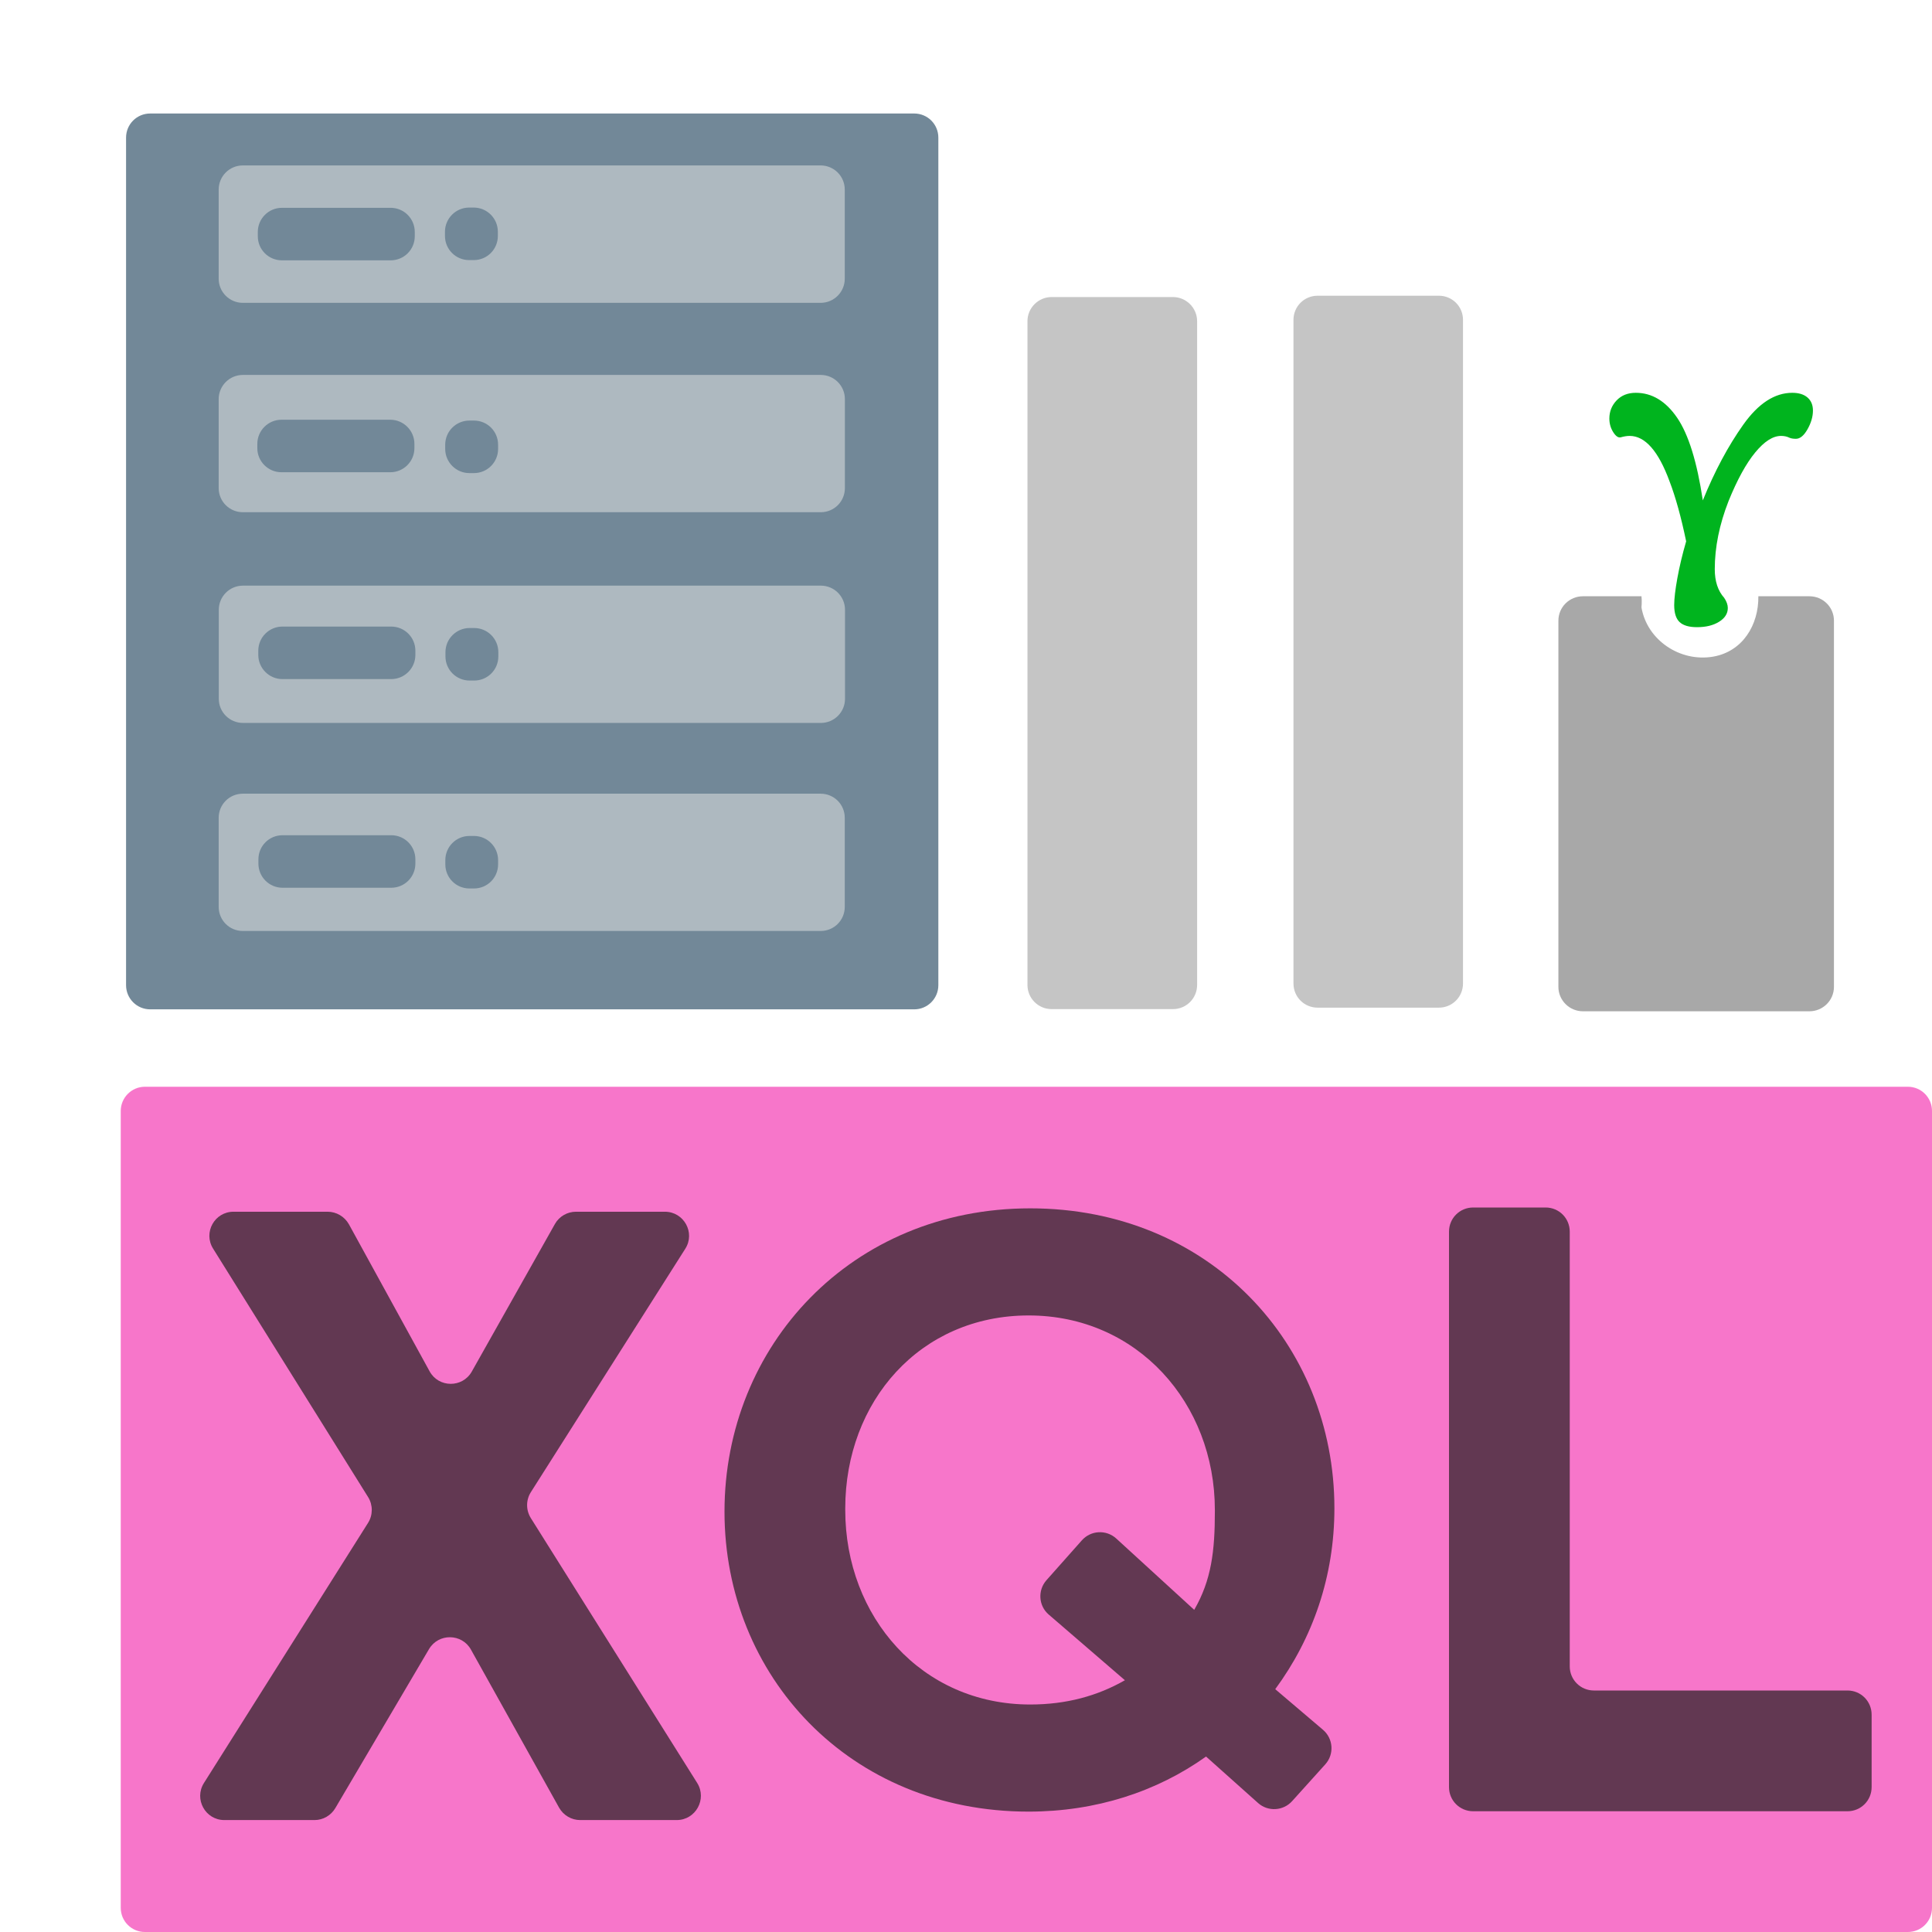 <?xml version="1.0" encoding="UTF-8" standalone="no"?>
<!DOCTYPE svg PUBLIC "-//W3C//DTD SVG 1.1//EN" "http://www.w3.org/Graphics/SVG/1.1/DTD/svg11.dtd">
<!-- Created with Vectornator (http://vectornator.io/) -->
<svg height="100%" stroke-miterlimit="10" style="fill-rule:nonzero;clip-rule:evenodd;stroke-linecap:round;stroke-linejoin:round;" version="1.1" viewBox="0 0 16 16" width="100%" xml:space="preserve" xmlns="http://www.w3.org/2000/svg" xmlns:xlink="http://www.w3.org/1999/xlink">
<defs/>
<g id="xql">
<g opacity="1">
<path d="M1 15.8C1 15.911 1.09 16 1.2 16L15.8 16C15.911 16 16 15.911 16 15.8L16 9.2C16 9.09 15.911 9 15.8 9L1.2 9C1.09 9 1 9.09 1 9.2L1 15.8Z" fill="#f43db4" fill-opacity="0.7" fill-rule="evenodd" opacity="1" stroke="none"/>
<path d="M10.956 14.325C11.042 14.398 11.051 14.527 10.976 14.611L10.701 14.916C10.627 14.998 10.501 15.005 10.419 14.932L9.988 14.547C9.581 14.837 9.077 15.003 8.518 15.003C7.035 15.003 6 13.878 6 12.519C6 11.146 7.049 10.007 8.532 10.007C10.016 10.007 11.051 11.132 11.051 12.491C11.051 13.057 10.871 13.568 10.561 13.989L10.956 14.325ZM8.532 14.116C8.83 14.116 9.089 14.045 9.316 13.915L8.685 13.371C8.601 13.299 8.592 13.171 8.666 13.087L8.959 12.757C9.033 12.673 9.161 12.666 9.244 12.741L9.89 13.332C10.033 13.085 10.061 12.843 10.061 12.518L10.061 12.505C10.061 11.621 9.419 10.894 8.519 10.894C7.618 10.894 7 11.608 7 12.492L7 12.505C7 13.389 7.631 14.116 8.532 14.116Z" fill="#231f20" fill-opacity="0.7" fill-rule="evenodd" opacity="1" stroke="none"/>
<path d="M12 10.2C12 10.089 12.089 10 12.2 10L12.8 10C12.911 10 13 10.089 13 10.2L13 13.8C13 13.911 13.089 14 13.2 14L15.3 14C15.411 14 15.5 14.089 15.5 14.2L15.5 14.8C15.5 14.911 15.411 15 15.3 15L12.2 15C12.089 15 12 14.911 12 14.8L12 10.2Z" fill="#231f20" fill-opacity="0.7" fill-rule="evenodd" opacity="1" stroke="none"/>
<path d="M5.774 14.766C5.857 14.9 5.761 15.073 5.604 15.073L4.805 15.073C4.733 15.073 4.666 15.034 4.63 14.97L3.9 13.661C3.825 13.527 3.632 13.524 3.553 13.657L2.777 14.974C2.741 15.035 2.675 15.073 2.605 15.073L1.858 15.073C1.7 15.073 1.605 14.899 1.689 14.766L3.048 12.612C3.089 12.547 3.089 12.464 3.049 12.399L1.765 10.341C1.681 10.207 1.777 10.035 1.934 10.035L2.713 10.035C2.786 10.035 2.853 10.075 2.889 10.138L3.558 11.357C3.633 11.494 3.83 11.495 3.907 11.359L4.596 10.136C4.631 10.074 4.698 10.035 4.77 10.035L5.506 10.035C5.664 10.035 5.76 10.209 5.675 10.342L4.396 12.358C4.355 12.423 4.355 12.506 4.396 12.572L5.774 14.766Z" fill="#231f20" fill-opacity="0.7" fill-rule="nonzero" opacity="1" stroke="none"/>
</g>
<g opacity="1">
<path d="M1.044 1.14C1.044 1.029 1.133 0.94 1.244 0.94L7.571 0.94C7.682 0.94 7.771 1.029 7.771 1.14L7.771 8.159C7.771 8.269 7.682 8.359 7.571 8.359L1.244 8.359C1.133 8.359 1.044 8.269 1.044 8.159L1.044 1.14Z" fill="#728898" fill-rule="nonzero" opacity="1" stroke="none"/>
<g opacity="1">
<path d="M1.811 1.57C1.811 1.46 1.9 1.37 2.011 1.37L6.796 1.37C6.907 1.37 6.996 1.46 6.996 1.57L6.996 2.308C6.996 2.418 6.907 2.508 6.796 2.508L2.011 2.508C1.9 2.508 1.811 2.418 1.811 2.308L1.811 1.57Z" fill="#aeb9c0" fill-rule="nonzero" opacity="1" stroke="none"/>
<path d="M2.135 1.921C2.135 1.811 2.224 1.721 2.335 1.721L3.235 1.721C3.346 1.721 3.435 1.811 3.435 1.921L3.435 1.956C3.435 2.067 3.346 2.156 3.235 2.156L2.335 2.156C2.224 2.156 2.135 2.067 2.135 1.956L2.135 1.921Z" fill="#728898" fill-rule="nonzero" opacity="1" stroke="none"/>
<path d="M3.685 1.919C3.685 1.809 3.775 1.719 3.885 1.719L3.923 1.719C4.034 1.719 4.123 1.809 4.123 1.919L4.123 1.954C4.123 2.065 4.034 2.154 3.923 2.154L3.885 2.154C3.775 2.154 3.685 2.065 3.685 1.954L3.685 1.919Z" fill="#728898" fill-rule="nonzero" opacity="1" stroke="none"/>
</g>
<g opacity="1">
<path d="M1.811 3.305C1.811 3.195 1.901 3.105 2.011 3.105L6.797 3.105C6.908 3.105 6.997 3.195 6.997 3.305L6.997 4.042C6.997 4.153 6.908 4.242 6.797 4.242L2.011 4.242C1.901 4.242 1.811 4.153 1.811 4.042L1.811 3.305Z" fill="#aeb9c0" fill-rule="nonzero" opacity="1" stroke="none"/>
<path d="M2.131 3.676C2.131 3.566 2.221 3.476 2.331 3.476L3.232 3.476C3.342 3.476 3.432 3.566 3.432 3.676L3.432 3.711C3.432 3.822 3.342 3.911 3.232 3.911L2.331 3.911C2.221 3.911 2.131 3.822 2.131 3.711L2.131 3.676Z" fill="#728898" fill-rule="nonzero" opacity="1" stroke="none"/>
<path d="M3.687 3.683C3.687 3.572 3.777 3.483 3.887 3.483L3.925 3.483C4.036 3.483 4.125 3.572 4.125 3.683L4.125 3.718C4.125 3.828 4.036 3.918 3.925 3.918L3.887 3.918C3.777 3.918 3.687 3.828 3.687 3.718L3.687 3.683Z" fill="#728898" fill-rule="nonzero" opacity="1" stroke="none"/>
</g>
<g opacity="1">
<path d="M1.812 5.05C1.812 4.939 1.902 4.85 2.012 4.85L6.798 4.85C6.908 4.85 6.998 4.939 6.998 5.05L6.998 5.787C6.998 5.898 6.908 5.987 6.798 5.987L2.012 5.987C1.902 5.987 1.812 5.898 1.812 5.787L1.812 5.05Z" fill="#aeb9c0" fill-rule="nonzero" opacity="1" stroke="none"/>
<path d="M2.139 5.389C2.139 5.278 2.229 5.189 2.339 5.189L3.24 5.189C3.35 5.189 3.44 5.278 3.44 5.389L3.44 5.424C3.44 5.534 3.35 5.624 3.24 5.624L2.339 5.624C2.229 5.624 2.139 5.534 2.139 5.424L2.139 5.389Z" fill="#728898" fill-rule="nonzero" opacity="1" stroke="none"/>
<path d="M3.689 5.401C3.689 5.291 3.779 5.201 3.889 5.201L3.927 5.201C4.038 5.201 4.127 5.291 4.127 5.401L4.127 5.436C4.127 5.547 4.038 5.636 3.927 5.636L3.889 5.636C3.779 5.636 3.689 5.547 3.689 5.436L3.689 5.401Z" fill="#728898" fill-rule="nonzero" opacity="1" stroke="none"/>
</g>
<g opacity="1">
<path d="M1.811 6.773C1.811 6.662 1.9 6.573 2.011 6.573L6.796 6.573C6.907 6.573 6.996 6.662 6.996 6.773L6.996 7.51C6.996 7.621 6.907 7.71 6.796 7.71L2.011 7.71C1.9 7.71 1.811 7.621 1.811 7.51L1.811 6.773Z" fill="#aeb9c0" fill-rule="nonzero" opacity="1" stroke="none"/>
<path d="M2.14 7.117C2.14 7.006 2.229 6.917 2.34 6.917L3.24 6.917C3.351 6.917 3.44 7.006 3.44 7.117L3.44 7.152C3.44 7.262 3.351 7.352 3.24 7.352L2.34 7.352C2.229 7.352 2.14 7.262 2.14 7.152L2.14 7.117Z" fill="#728898" fill-rule="nonzero" opacity="1" stroke="none"/>
<path d="M3.688 7.123C3.688 7.013 3.777 6.923 3.888 6.923L3.925 6.923C4.036 6.923 4.125 7.013 4.125 7.123L4.125 7.158C4.125 7.269 4.036 7.358 3.925 7.358L3.888 7.358C3.777 7.358 3.688 7.269 3.688 7.158L3.688 7.123Z" fill="#728898" fill-rule="nonzero" opacity="1" stroke="none"/>
</g>
</g>
<path d="M10.712 2.649C10.712 2.538 10.801 2.449 10.912 2.449L11.916 2.449C12.027 2.449 12.116 2.538 12.116 2.649L12.116 8.145C12.116 8.256 12.027 8.345 11.916 8.345L10.912 8.345C10.801 8.345 10.712 8.256 10.712 8.145L10.712 2.649Z" fill="#c5c5c5" fill-rule="nonzero" opacity="1" stroke="none"/>
<path d="M8.509 2.66C8.509 2.55 8.599 2.46 8.709 2.46L9.714 2.46C9.824 2.46 9.914 2.55 9.914 2.66L9.914 8.157C9.914 8.268 9.824 8.357 9.714 8.357L8.709 8.357C8.599 8.357 8.509 8.268 8.509 8.157L8.509 2.66Z" fill="#c5c5c5" fill-rule="nonzero" opacity="1" stroke="none"/>
<path d="M13.109 4.938C12.997 4.938 12.906 5.028 12.906 5.14L12.906 8.173C12.906 8.284 12.997 8.375 13.109 8.375L14.985 8.375C15.097 8.375 15.188 8.284 15.188 8.173L15.188 5.14C15.188 5.028 15.097 4.938 14.985 4.938L14.562 4.938C14.565 5.176 14.432 5.395 14.188 5.438C13.915 5.485 13.641 5.303 13.594 5.031C13.594 5.03 13.599 4.977 13.594 4.938L13.109 4.938Z" fill="#a8a8a8" fill-rule="nonzero" opacity="1" stroke="none"/>
<path d="M14.054 5.194C13.988 5.194 13.94 5.18 13.91 5.152C13.88 5.124 13.865 5.077 13.865 5.011C13.865 4.957 13.874 4.883 13.891 4.789C13.908 4.695 13.932 4.593 13.964 4.483C13.922 4.281 13.876 4.115 13.826 3.985C13.734 3.735 13.624 3.61 13.496 3.61C13.474 3.61 13.449 3.614 13.421 3.622C13.401 3.626 13.381 3.612 13.36 3.579C13.339 3.546 13.328 3.508 13.328 3.466C13.328 3.408 13.348 3.358 13.388 3.316C13.428 3.274 13.481 3.253 13.547 3.253C13.681 3.253 13.795 3.322 13.889 3.459C13.983 3.596 14.054 3.824 14.102 4.144C14.2 3.902 14.312 3.693 14.437 3.517C14.562 3.341 14.697 3.253 14.843 3.253C14.897 3.253 14.939 3.266 14.969 3.292C14.999 3.318 15.014 3.354 15.014 3.4C15.014 3.45 14.999 3.502 14.969 3.555C14.939 3.608 14.907 3.634 14.873 3.634C14.851 3.634 14.833 3.631 14.819 3.625C14.799 3.615 14.776 3.61 14.75 3.61C14.682 3.61 14.611 3.656 14.536 3.747C14.461 3.838 14.387 3.972 14.315 4.15C14.239 4.344 14.201 4.532 14.201 4.714C14.201 4.814 14.227 4.893 14.279 4.951C14.299 4.981 14.309 5.009 14.309 5.035C14.309 5.081 14.285 5.119 14.237 5.149C14.189 5.179 14.128 5.194 14.054 5.194Z" fill="#00b41e" fill-rule="nonzero" opacity="1" stroke="none"/>
</g>
</svg>

